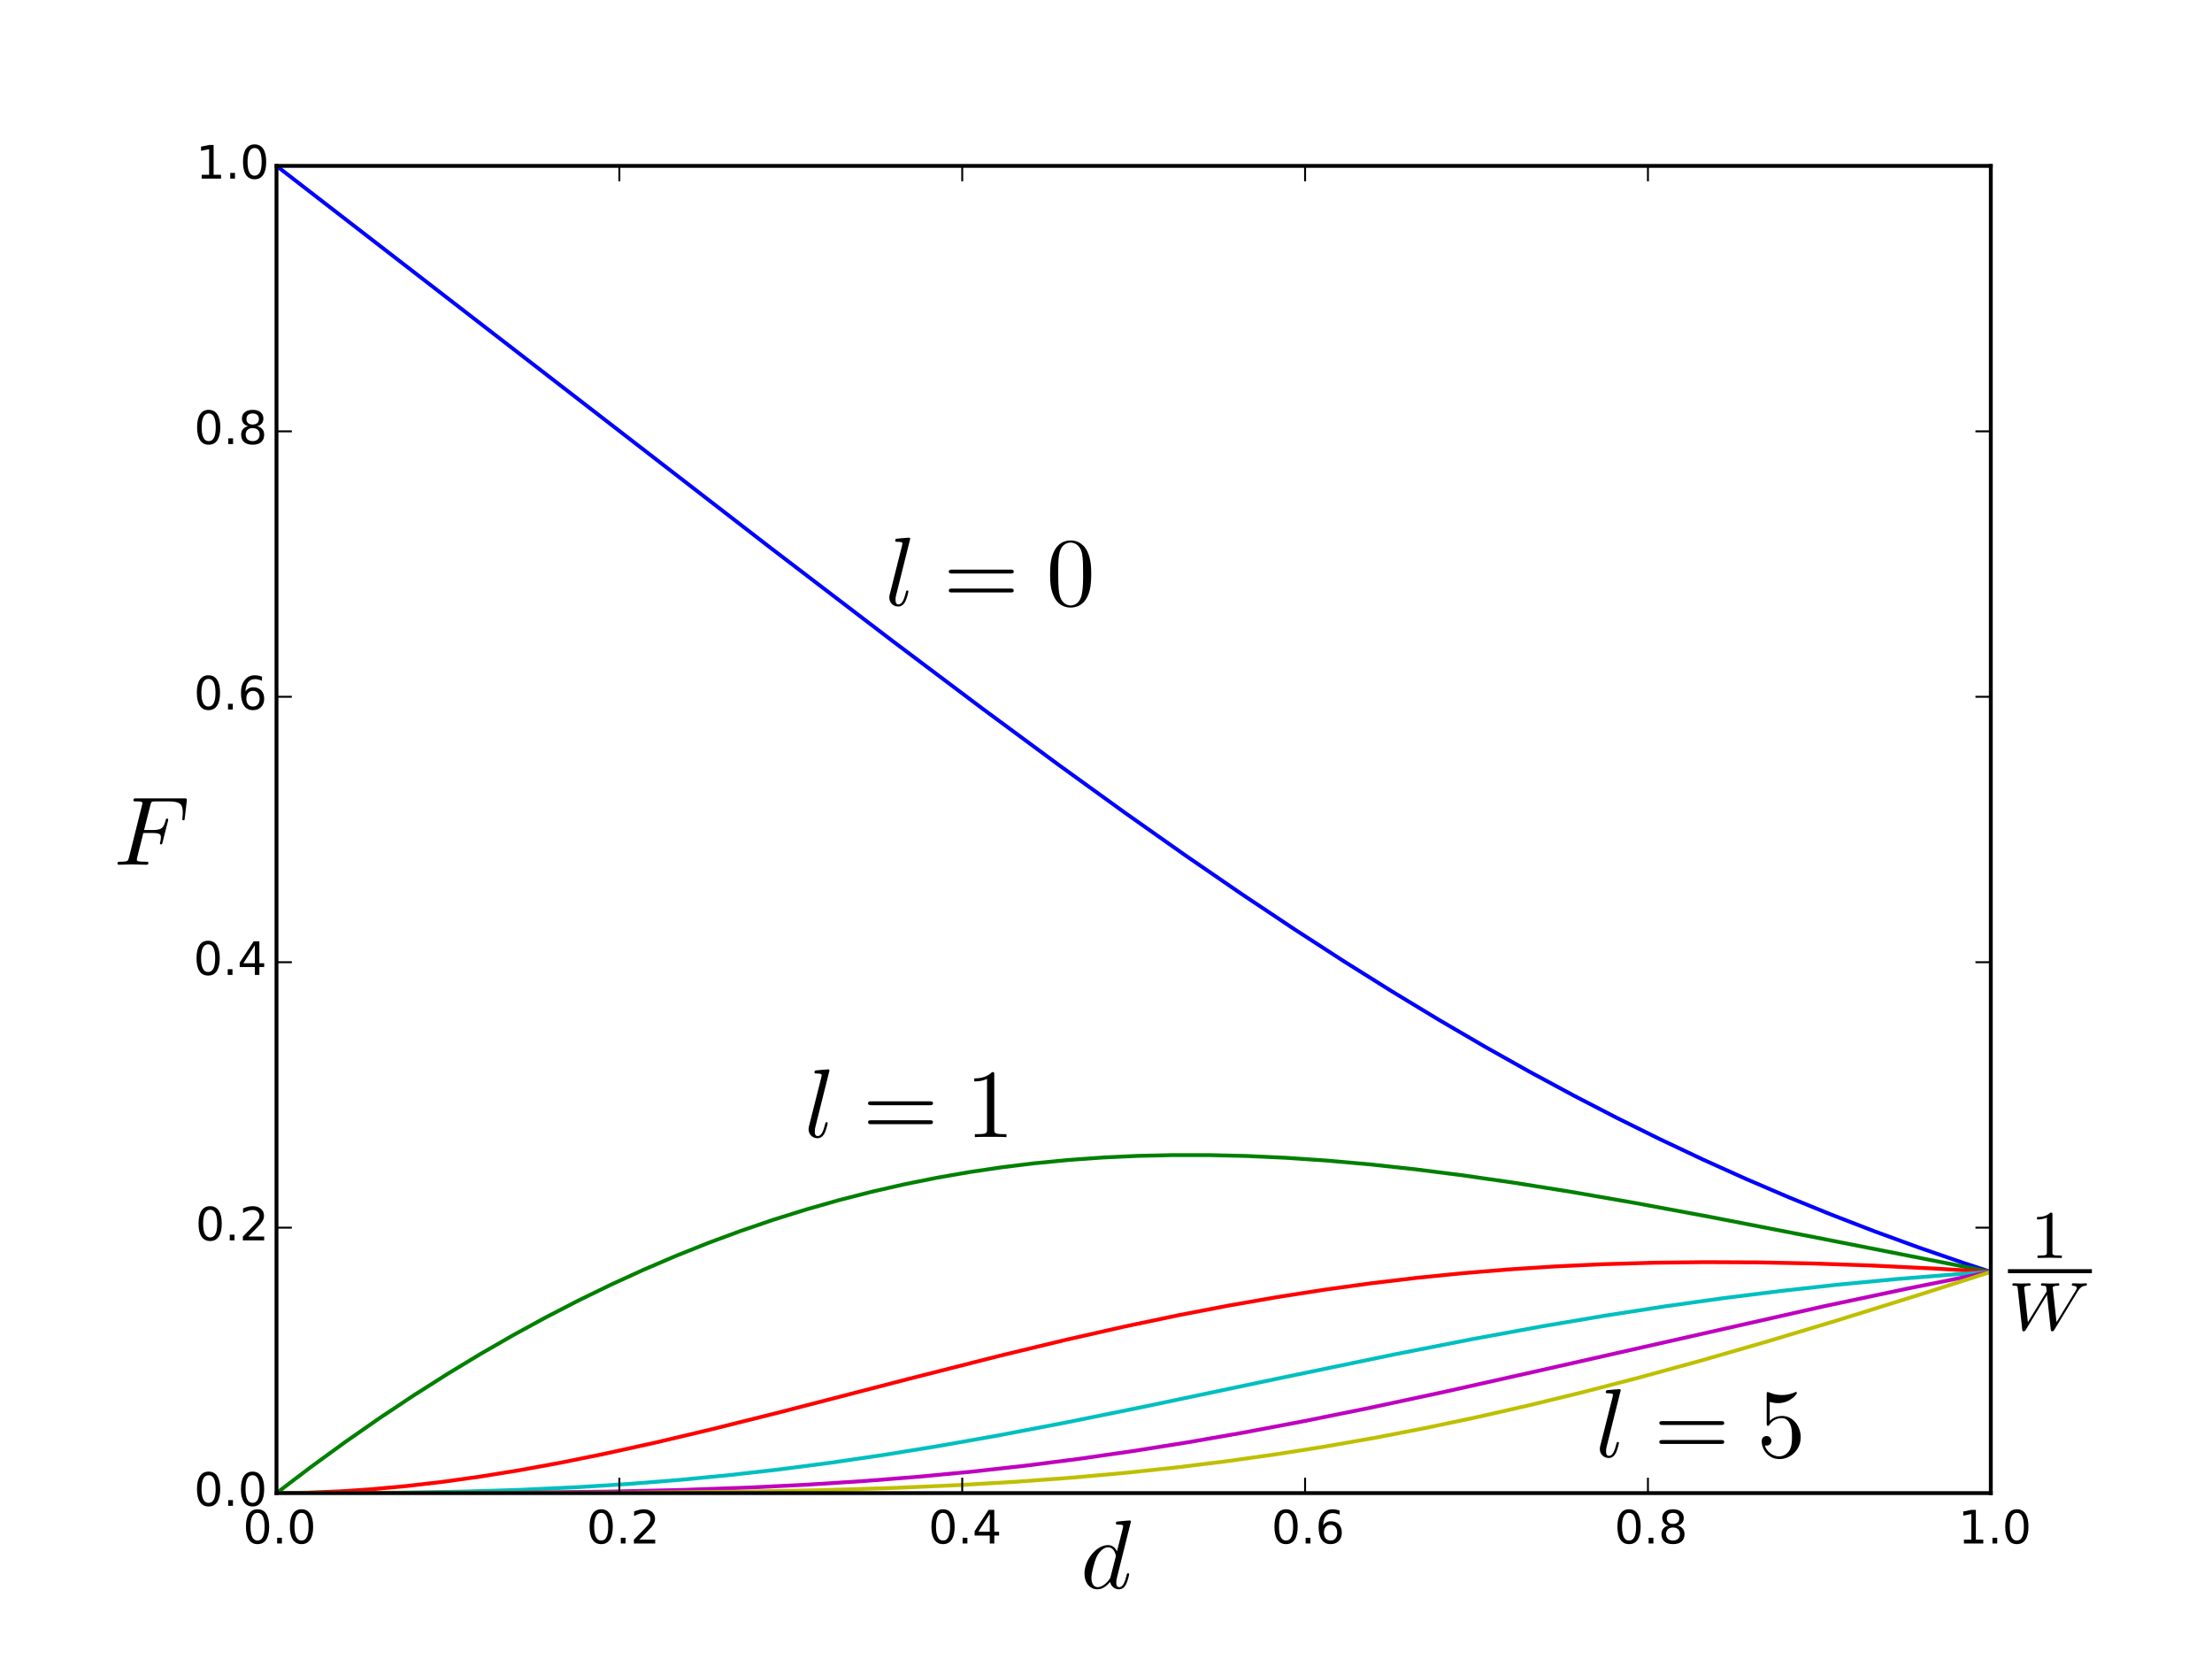 <?xml version="1.0" encoding="UTF-8" standalone="no"?>
<!-- Created with matplotlib (http://matplotlib.org/) -->

<svg
   xmlns:dc="http://purl.org/dc/elements/1.1/"
   xmlns:cc="http://creativecommons.org/ns#"
   xmlns:rdf="http://www.w3.org/1999/02/22-rdf-syntax-ns#"
   xmlns:svg="http://www.w3.org/2000/svg"
   xmlns="http://www.w3.org/2000/svg"
   xmlns:xlink="http://www.w3.org/1999/xlink"
   xmlns:sodipodi="http://sodipodi.sourceforge.net/DTD/sodipodi-0.dtd"
   xmlns:inkscape="http://www.inkscape.org/namespaces/inkscape"
   height="432pt"
   version="1.1"
   viewBox="0 0 576 432"
   width="576pt"
   id="svg9194"
   inkscape:version="0.91 r"
   sodipodi:docname="F_jk.svg">
  <sodipodi:namedview
     pagecolor="#ffffff"
     bordercolor="#666666"
     borderopacity="1"
     objecttolerance="10"
     gridtolerance="10"
     guidetolerance="10"
     inkscape:pageopacity="0"
     inkscape:pageshadow="2"
     inkscape:window-width="1855"
     inkscape:window-height="1056"
     id="namedview9516"
     showgrid="false"
     inkscape:zoom="1.1510127"
     inkscape:cx="326.29833"
     inkscape:cy="342.39404"
     inkscape:window-x="65"
     inkscape:window-y="24"
     inkscape:window-maximized="1"
     inkscape:current-layer="svg9194" />
  <defs
     id="defs9196">
    <style
       type="text/css"
       id="style9198">
*{stroke-linecap:butt;stroke-linejoin:round;}
  </style>
  </defs>
  <g
     id="figure_1">
    <g
       id="patch_1">
      <path
         d=" M0 432 L576 432 L576 0 L0 0 z "
         style="fill:#ffffff;"
         id="path9202" />
    </g>
    <g
       id="axes_1">
      <g
         id="patch_2">
        <path
           d=" M72 388.8 L518.4 388.8 L518.4 43.2 L72 43.2 z "
           style="fill:#ffffff;"
           id="path9206" />
      </g>
      <g
         id="line2d_1">
        <path
           clip-path="url(#p7ff5b81e1d)"
           d=" M72 43.2 L200.563 142.592 L232.258 166.795 L255.917 184.588 L275.558 199.088 L292.968 211.666 L308.592 222.686 L323.323 232.805 L337.162 242.04 L350.107 250.418 L362.606 258.248 L374.659 265.544 L386.712 272.578 L398.318 279.094 L409.925 285.352 L421.085 291.121 L432.245 296.645 L443.405 301.922 L454.565 306.954 L465.725 311.743 L476.885 316.292 L488.045 320.606 L499.651 324.85 L511.258 328.853 L517.954 331.056 L517.954 331.056"
           style="fill:none;stroke:#0000ff;stroke-linecap:square;"
           id="path9209" />
      </g>
      <g
         id="line2d_2">
        <path
           clip-path="url(#p7ff5b81e1d)"
           d=" M72 388.8 L80.928 382.026 L89.856 375.529 L98.784 369.308 L107.712 363.364 L116.64 357.696 L125.122 352.568 L133.603 347.689 L142.085 343.059 L150.566 338.678 L159.048 334.546 L167.53 330.663 L176.011 327.028 L184.493 323.639 L192.974 320.497 L201.456 317.599 L209.938 314.944 L218.419 312.529 L226.901 310.353 L235.382 308.412 L243.864 306.703 L252.346 305.222 L260.827 303.963 L269.309 302.922 L278.237 302.056 L287.165 301.416 L296.093 300.996 L305.467 300.782 L314.842 300.788 L324.662 301.019 L334.93 301.492 L345.643 302.219 L356.803 303.209 L368.41 304.468 L380.909 306.054 L394.301 307.985 L409.032 310.341 L425.549 313.212 L445.637 316.942 L473.314 322.33 L517.954 331.114 L517.954 331.114"
           style="fill:none;stroke:#008000;stroke-linecap:square;"
           id="path9212" />
      </g>
      <g
         id="line2d_3">
        <path
           clip-path="url(#p7ff5b81e1d)"
           d=" M72 388.8 L80.035 388.69 L88.517 388.344 L96.998 387.777 L105.926 386.956 L115.301 385.864 L125.122 384.488 L135.389 382.821 L146.102 380.857 L157.709 378.505 L170.654 375.649 L185.386 372.162 L203.242 367.697 L236.275 359.147 L260.381 353.024 L277.79 348.828 L292.968 345.398 L306.806 342.496 L319.752 340.002 L332.251 337.815 L344.75 335.857 L356.803 334.193 L368.856 332.754 L380.909 331.54 L392.962 330.548 L405.014 329.774 L417.514 329.193 L430.459 328.818 L443.851 328.659 L457.69 328.721 L471.974 329.006 L487.152 329.528 L503.669 330.321 L517.954 331.171 L517.954 331.171"
           style="fill:none;stroke:#ff0000;stroke-linecap:square;"
           id="path9215" />
      </g>
      <g
         id="line2d_4">
        <path
           clip-path="url(#p7ff5b81e1d)"
           d=" M72 388.8 L103.248 388.69 L120.658 388.401 L135.835 387.934 L150.12 387.272 L163.512 386.433 L176.904 385.368 L189.85 384.118 L202.795 382.65 L216.187 380.907 L230.026 378.876 L244.31 376.555 L259.934 373.785 L277.344 370.461 L297.878 366.304 L332.698 358.982 L363.053 352.691 L383.587 348.665 L401.443 345.392 L417.96 342.592 L433.584 340.168 L448.762 338.039 L463.939 336.137 L478.67 334.513 L493.848 333.067 L509.026 331.845 L517.954 331.229 L517.954 331.229"
           style="fill:none;stroke:#00bfbf;stroke-linecap:square;"
           id="path9218" />
      </g>
      <g
         id="line2d_5">
        <path
           clip-path="url(#p7ff5b81e1d)"
           d=" M72 388.8 L134.05 388.689 L158.155 388.413 L177.797 387.968 L194.76 387.366 L210.384 386.596 L225.115 385.652 L239.4 384.517 L253.238 383.197 L267.077 381.654 L280.915 379.886 L294.754 377.896 L309.038 375.618 L323.77 373.046 L339.394 370.095 L356.803 366.573 L376.445 362.364 L401.443 356.765 L475.099 340.117 L496.973 335.485 L517.061 331.46 L517.954 331.286 L517.954 331.286"
           style="fill:none;stroke:#bf00bf;stroke-linecap:square;"
           id="path9221" />
      </g>
      <g
         id="line2d_6">
        <path
           clip-path="url(#p7ff5b81e1d)"
           d=" M72 388.8 L165.298 388.691 L193.421 388.425 L214.848 388.011 L233.15 387.443 L249.667 386.714 L264.845 385.827 L279.13 384.776 L292.968 383.536 L306.36 382.113 L319.306 380.517 L332.251 378.697 L345.197 376.649 L358.142 374.373 L371.088 371.871 L384.48 369.051 L397.872 366.006 L412.157 362.525 L426.888 358.702 L442.512 354.416 L459.475 349.526 L478.224 343.883 L499.651 337.197 L517.954 331.344 L517.954 331.344"
           style="fill:none;stroke:#bfbf00;stroke-linecap:square;"
           id="path9224" />
      </g>
      <g
         id="patch_3">
        <path
           d=" M72 43.2 L518.4 43.2"
           style="fill:none;stroke:#000000;stroke-linecap:square;stroke-linejoin:miter;"
           id="path9227" />
      </g>
      <g
         id="patch_4">
        <path
           d=" M518.4 388.8 L518.4 43.2"
           style="fill:none;stroke:#000000;stroke-linecap:square;stroke-linejoin:miter;"
           id="path9230" />
      </g>
      <g
         id="patch_5">
        <path
           d=" M72 388.8 L518.4 388.8"
           style="fill:none;stroke:#000000;stroke-linecap:square;stroke-linejoin:miter;"
           id="path9233" />
      </g>
      <g
         id="patch_6">
        <path
           d=" M72 388.8 L72 43.2"
           style="fill:none;stroke:#000000;stroke-linecap:square;stroke-linejoin:miter;"
           id="path9236" />
      </g>
      <g
         id="matplotlib.axis_1">
        <g
           id="xtick_1">
          <g
             id="line2d_7">
            <defs
               id="defs9241">
              <path
                 d=" M0 0 L0 -4"
                 id="m93b0483c22"
                 style="stroke:#000000;stroke-width:0.5;" />
            </defs>
            <g
               id="g9244">
              <use
                 style="stroke:#000000;stroke-width:0.5;"
                 x="72.0"
                 xlink:href="#m93b0483c22"
                 y="388.8"
                 id="use9246" />
            </g>
          </g>
          <g
             id="line2d_8">
            <defs
               id="defs9249">
              <path
                 d=" M0 0 L0 4"
                 id="m741efc42ff"
                 style="stroke:#000000;stroke-width:0.5;" />
            </defs>
            <g
               id="g9252">
              <use
                 style="stroke:#000000;stroke-width:0.5;"
                 x="72.0"
                 xlink:href="#m741efc42ff"
                 y="43.2"
                 id="use9254" />
            </g>
          </g>
          <g
             id="text_1">
            <!-- 0.0 -->
            <defs
               id="defs9257">
              <path
                 d=" M31.781 66.406 Q24.172 66.406 20.328 58.906 Q16.5 51.422 16.5 36.375 Q16.5 21.391 20.328 13.891 Q24.172 6.391 31.781 6.391 Q39.453 6.391 43.281 13.891 Q47.125 21.391 47.125 36.375 Q47.125 51.422 43.281 58.906 Q39.453 66.406 31.781 66.406 M31.781 74.219 Q44.047 74.219 50.516 64.516 Q56.984 54.828 56.984 36.375 Q56.984 17.969 50.516 8.266 Q44.047 -1.422 31.781 -1.422 Q19.531 -1.422 13.062 8.266 Q6.594 17.969 6.594 36.375 Q6.594 54.828 13.062 64.516 Q19.531 74.219 31.781 74.219"
                 id="BitstreamVeraSans-Roman-30" />
              <path
                 d=" M10.688 12.406 L21 12.406 L21 0 L10.688 0 z "
                 id="BitstreamVeraSans-Roman-2e" />
            </defs>
            <g
               transform="translate(63.252 401.918)scale(0.12 -0.12)"
               id="g9261">
              <use
                 xlink:href="#BitstreamVeraSans-Roman-30"
                 id="use9263" />
              <use
                 x="63.623"
                 xlink:href="#BitstreamVeraSans-Roman-2e"
                 id="use9265" />
              <use
                 x="95.41"
                 xlink:href="#BitstreamVeraSans-Roman-30"
                 id="use9267" />
            </g>
          </g>
        </g>
        <g
           id="xtick_2">
          <g
             id="line2d_9">
            <g
               id="g9271">
              <use
                 style="stroke:#000000;stroke-width:0.5;"
                 x="161.28"
                 xlink:href="#m93b0483c22"
                 y="388.8"
                 id="use9273" />
            </g>
          </g>
          <g
             id="line2d_10">
            <g
               id="g9276">
              <use
                 style="stroke:#000000;stroke-width:0.5;"
                 x="161.28"
                 xlink:href="#m741efc42ff"
                 y="43.2"
                 id="use9278" />
            </g>
          </g>
          <g
             id="text_2">
            <!-- 0.2 -->
            <defs
               id="defs9281">
              <path
                 d=" M19.188 8.297 L53.609 8.297 L53.609 0 L7.328 0 L7.328 8.297 Q12.938 14.109 22.625 23.891 Q32.328 33.688 34.812 36.531 Q39.547 41.844 41.422 45.531 Q43.312 49.219 43.312 52.781 Q43.312 58.594 39.234 62.25 Q35.156 65.922 28.609 65.922 Q23.969 65.922 18.812 64.312 Q13.672 62.703 7.812 59.422 L7.812 69.391 Q13.766 71.781 18.938 73 Q24.125 74.219 28.422 74.219 Q39.75 74.219 46.484 68.547 Q53.219 62.891 53.219 53.422 Q53.219 48.922 51.531 44.891 Q49.859 40.875 45.406 35.406 Q44.188 33.984 37.641 27.219 Q31.109 20.453 19.188 8.297"
                 id="BitstreamVeraSans-Roman-32" />
            </defs>
            <g
               transform="translate(152.735 401.918)scale(0.12 -0.12)"
               id="g9284">
              <use
                 xlink:href="#BitstreamVeraSans-Roman-30"
                 id="use9286" />
              <use
                 x="63.623"
                 xlink:href="#BitstreamVeraSans-Roman-2e"
                 id="use9288" />
              <use
                 x="95.41"
                 xlink:href="#BitstreamVeraSans-Roman-32"
                 id="use9290" />
            </g>
          </g>
        </g>
        <g
           id="xtick_3">
          <g
             id="line2d_11">
            <g
               id="g9294">
              <use
                 style="stroke:#000000;stroke-width:0.5;"
                 x="250.56"
                 xlink:href="#m93b0483c22"
                 y="388.8"
                 id="use9296" />
            </g>
          </g>
          <g
             id="line2d_12">
            <g
               id="g9299">
              <use
                 style="stroke:#000000;stroke-width:0.5;"
                 x="250.56"
                 xlink:href="#m741efc42ff"
                 y="43.2"
                 id="use9301" />
            </g>
          </g>
          <g
             id="text_3">
            <!-- 0.4 -->
            <defs
               id="defs9304">
              <path
                 d=" M37.797 64.312 L12.891 25.391 L37.797 25.391 z  M35.203 72.906 L47.609 72.906 L47.609 25.391 L58.016 25.391 L58.016 17.188 L47.609 17.188 L47.609 0 L37.797 0 L37.797 17.188 L4.891 17.188 L4.891 26.703 z "
                 id="BitstreamVeraSans-Roman-34" />
            </defs>
            <g
               transform="translate(241.75 401.918)scale(0.12 -0.12)"
               id="g9307">
              <use
                 xlink:href="#BitstreamVeraSans-Roman-30"
                 id="use9309" />
              <use
                 x="63.623"
                 xlink:href="#BitstreamVeraSans-Roman-2e"
                 id="use9311" />
              <use
                 x="95.41"
                 xlink:href="#BitstreamVeraSans-Roman-34"
                 id="use9313" />
            </g>
          </g>
        </g>
        <g
           id="xtick_4">
          <g
             id="line2d_13">
            <g
               id="g9317">
              <use
                 style="stroke:#000000;stroke-width:0.5;"
                 x="339.84"
                 xlink:href="#m93b0483c22"
                 y="388.8"
                 id="use9319" />
            </g>
          </g>
          <g
             id="line2d_14">
            <g
               id="g9322">
              <use
                 style="stroke:#000000;stroke-width:0.5;"
                 x="339.84"
                 xlink:href="#m741efc42ff"
                 y="43.2"
                 id="use9324" />
            </g>
          </g>
          <g
             id="text_4">
            <!-- 0.6 -->
            <defs
               id="defs9327">
              <path
                 d=" M33.016 40.375 Q26.375 40.375 22.484 35.828 Q18.609 31.297 18.609 23.391 Q18.609 15.531 22.484 10.953 Q26.375 6.391 33.016 6.391 Q39.656 6.391 43.531 10.953 Q47.406 15.531 47.406 23.391 Q47.406 31.297 43.531 35.828 Q39.656 40.375 33.016 40.375 M52.594 71.297 L52.594 62.312 Q48.875 64.062 45.094 64.984 Q41.312 65.922 37.594 65.922 Q27.828 65.922 22.672 59.328 Q17.531 52.734 16.797 39.406 Q19.672 43.656 24.016 45.922 Q28.375 48.188 33.594 48.188 Q44.578 48.188 50.953 41.516 Q57.328 34.859 57.328 23.391 Q57.328 12.156 50.688 5.359 Q44.047 -1.422 33.016 -1.422 Q20.359 -1.422 13.672 8.266 Q6.984 17.969 6.984 36.375 Q6.984 53.656 15.188 63.938 Q23.391 74.219 37.203 74.219 Q40.922 74.219 44.703 73.484 Q48.484 72.75 52.594 71.297"
                 id="BitstreamVeraSans-Roman-36" />
            </defs>
            <g
               transform="translate(331.072 401.918)scale(0.12 -0.12)"
               id="g9330">
              <use
                 xlink:href="#BitstreamVeraSans-Roman-30"
                 id="use9332" />
              <use
                 x="63.623"
                 xlink:href="#BitstreamVeraSans-Roman-2e"
                 id="use9334" />
              <use
                 x="95.41"
                 xlink:href="#BitstreamVeraSans-Roman-36"
                 id="use9336" />
            </g>
          </g>
        </g>
        <g
           id="xtick_5">
          <g
             id="line2d_15">
            <g
               id="g9340">
              <use
                 style="stroke:#000000;stroke-width:0.5;"
                 x="429.12"
                 xlink:href="#m93b0483c22"
                 y="388.8"
                 id="use9342" />
            </g>
          </g>
          <g
             id="line2d_16">
            <g
               id="g9345">
              <use
                 style="stroke:#000000;stroke-width:0.5;"
                 x="429.12"
                 xlink:href="#m741efc42ff"
                 y="43.2"
                 id="use9347" />
            </g>
          </g>
          <g
             id="text_5">
            <!-- 0.8 -->
            <defs
               id="defs9350">
              <path
                 d=" M31.781 34.625 Q24.75 34.625 20.719 30.859 Q16.703 27.094 16.703 20.516 Q16.703 13.922 20.719 10.156 Q24.75 6.391 31.781 6.391 Q38.812 6.391 42.859 10.172 Q46.922 13.969 46.922 20.516 Q46.922 27.094 42.891 30.859 Q38.875 34.625 31.781 34.625 M21.922 38.812 Q15.578 40.375 12.031 44.719 Q8.5 49.078 8.5 55.328 Q8.5 64.062 14.719 69.141 Q20.953 74.219 31.781 74.219 Q42.672 74.219 48.875 69.141 Q55.078 64.062 55.078 55.328 Q55.078 49.078 51.531 44.719 Q48 40.375 41.703 38.812 Q48.828 37.156 52.797 32.312 Q56.781 27.484 56.781 20.516 Q56.781 9.906 50.312 4.234 Q43.844 -1.422 31.781 -1.422 Q19.734 -1.422 13.25 4.234 Q6.781 9.906 6.781 20.516 Q6.781 27.484 10.781 32.312 Q14.797 37.156 21.922 38.812 M18.312 54.391 Q18.312 48.734 21.844 45.562 Q25.391 42.391 31.781 42.391 Q38.141 42.391 41.719 45.562 Q45.312 48.734 45.312 54.391 Q45.312 60.062 41.719 63.234 Q38.141 66.406 31.781 66.406 Q25.391 66.406 21.844 63.234 Q18.312 60.062 18.312 54.391"
                 id="BitstreamVeraSans-Roman-38" />
            </defs>
            <g
               transform="translate(420.384 401.918)scale(0.12 -0.12)"
               id="g9353">
              <use
                 xlink:href="#BitstreamVeraSans-Roman-30"
                 id="use9355" />
              <use
                 x="63.623"
                 xlink:href="#BitstreamVeraSans-Roman-2e"
                 id="use9357" />
              <use
                 x="95.41"
                 xlink:href="#BitstreamVeraSans-Roman-38"
                 id="use9359" />
            </g>
          </g>
        </g>
        <g
           id="xtick_6">
          <g
             id="line2d_17">
            <g
               id="g9363">
              <use
                 style="stroke:#000000;stroke-width:0.5;"
                 x="518.4"
                 xlink:href="#m93b0483c22"
                 y="388.8"
                 id="use9365" />
            </g>
          </g>
          <g
             id="line2d_18">
            <g
               id="g9368">
              <use
                 style="stroke:#000000;stroke-width:0.5;"
                 x="518.4"
                 xlink:href="#m741efc42ff"
                 y="43.2"
                 id="use9370" />
            </g>
          </g>
          <g
             id="text_6">
            <!-- 1.0 -->
            <defs
               id="defs9373">
              <path
                 d=" M12.406 8.297 L28.516 8.297 L28.516 63.922 L10.984 60.406 L10.984 69.391 L28.422 72.906 L38.281 72.906 L38.281 8.297 L54.391 8.297 L54.391 0 L12.406 0 z "
                 id="BitstreamVeraSans-Roman-31" />
            </defs>
            <g
               transform="translate(509.916 401.918)scale(0.12 -0.12)"
               id="g9376">
              <use
                 xlink:href="#BitstreamVeraSans-Roman-31"
                 id="use9378" />
              <use
                 x="63.623"
                 xlink:href="#BitstreamVeraSans-Roman-2e"
                 id="use9380" />
              <use
                 x="95.41"
                 xlink:href="#BitstreamVeraSans-Roman-30"
                 id="use9382" />
            </g>
          </g>
        </g>
      </g>
      <g
         id="matplotlib.axis_2">
        <g
           id="ytick_1">
          <g
             id="line2d_19">
            <defs
               id="defs9387">
              <path
                 d=" M0 0 L4 0"
                 id="m728421d6d4"
                 style="stroke:#000000;stroke-width:0.5;" />
            </defs>
            <g
               id="g9390">
              <use
                 style="stroke:#000000;stroke-width:0.5;"
                 x="72.0"
                 xlink:href="#m728421d6d4"
                 y="388.8"
                 id="use9392" />
            </g>
          </g>
          <g
             id="line2d_20">
            <defs
               id="defs9395">
              <path
                 d=" M0 0 L-4 0"
                 id="mcb0005524f"
                 style="stroke:#000000;stroke-width:0.5;" />
            </defs>
            <g
               id="g9398">
              <use
                 style="stroke:#000000;stroke-width:0.5;"
                 x="518.4"
                 xlink:href="#mcb0005524f"
                 y="388.8"
                 id="use9400" />
            </g>
          </g>
          <g
             id="text_7">
            <!-- 0.0 -->
            <g
               transform="translate(50.504 392.111)scale(0.12 -0.12)"
               id="g9403">
              <use
                 xlink:href="#BitstreamVeraSans-Roman-30"
                 id="use9405" />
              <use
                 x="63.623"
                 xlink:href="#BitstreamVeraSans-Roman-2e"
                 id="use9407" />
              <use
                 x="95.41"
                 xlink:href="#BitstreamVeraSans-Roman-30"
                 id="use9409" />
            </g>
          </g>
        </g>
        <g
           id="ytick_2">
          <g
             id="line2d_21">
            <g
               id="g9413">
              <use
                 style="stroke:#000000;stroke-width:0.5;"
                 x="72.0"
                 xlink:href="#m728421d6d4"
                 y="319.68"
                 id="use9415" />
            </g>
          </g>
          <g
             id="line2d_22">
            <g
               id="g9418">
              <use
                 style="stroke:#000000;stroke-width:0.5;"
                 x="518.4"
                 xlink:href="#mcb0005524f"
                 y="319.68"
                 id="use9420" />
            </g>
          </g>
          <g
             id="text_8">
            <!-- 0.2 -->
            <g
               transform="translate(50.909 322.991)scale(0.12 -0.12)"
               id="g9423">
              <use
                 xlink:href="#BitstreamVeraSans-Roman-30"
                 id="use9425" />
              <use
                 x="63.623"
                 xlink:href="#BitstreamVeraSans-Roman-2e"
                 id="use9427" />
              <use
                 x="95.41"
                 xlink:href="#BitstreamVeraSans-Roman-32"
                 id="use9429" />
            </g>
          </g>
        </g>
        <g
           id="ytick_3">
          <g
             id="line2d_23">
            <g
               id="g9433">
              <use
                 style="stroke:#000000;stroke-width:0.5;"
                 x="72.0"
                 xlink:href="#m728421d6d4"
                 y="250.56"
                 id="use9435" />
            </g>
          </g>
          <g
             id="line2d_24">
            <g
               id="g9438">
              <use
                 style="stroke:#000000;stroke-width:0.5;"
                 x="518.4"
                 xlink:href="#mcb0005524f"
                 y="250.56"
                 id="use9440" />
            </g>
          </g>
          <g
             id="text_9">
            <!-- 0.4 -->
            <g
               transform="translate(50.381 253.871)scale(0.12 -0.12)"
               id="g9443">
              <use
                 xlink:href="#BitstreamVeraSans-Roman-30"
                 id="use9445" />
              <use
                 x="63.623"
                 xlink:href="#BitstreamVeraSans-Roman-2e"
                 id="use9447" />
              <use
                 x="95.41"
                 xlink:href="#BitstreamVeraSans-Roman-34"
                 id="use9449" />
            </g>
          </g>
        </g>
        <g
           id="ytick_4">
          <g
             id="line2d_25">
            <g
               id="g9453">
              <use
                 style="stroke:#000000;stroke-width:0.5;"
                 x="72.0"
                 xlink:href="#m728421d6d4"
                 y="181.44"
                 id="use9455" />
            </g>
          </g>
          <g
             id="line2d_26">
            <g
               id="g9458">
              <use
                 style="stroke:#000000;stroke-width:0.5;"
                 x="518.4"
                 xlink:href="#mcb0005524f"
                 y="181.44"
                 id="use9460" />
            </g>
          </g>
          <g
             id="text_10">
            <!-- 0.6 -->
            <g
               transform="translate(50.463 184.751)scale(0.12 -0.12)"
               id="g9463">
              <use
                 xlink:href="#BitstreamVeraSans-Roman-30"
                 id="use9465" />
              <use
                 x="63.623"
                 xlink:href="#BitstreamVeraSans-Roman-2e"
                 id="use9467" />
              <use
                 x="95.41"
                 xlink:href="#BitstreamVeraSans-Roman-36"
                 id="use9469" />
            </g>
          </g>
        </g>
        <g
           id="ytick_5">
          <g
             id="line2d_27">
            <g
               id="g9473">
              <use
                 style="stroke:#000000;stroke-width:0.5;"
                 x="72.0"
                 xlink:href="#m728421d6d4"
                 y="112.32"
                 id="use9475" />
            </g>
          </g>
          <g
             id="line2d_28">
            <g
               id="g9478">
              <use
                 style="stroke:#000000;stroke-width:0.5;"
                 x="518.4"
                 xlink:href="#mcb0005524f"
                 y="112.32"
                 id="use9480" />
            </g>
          </g>
          <g
             id="text_11">
            <!-- 0.8 -->
            <g
               transform="translate(50.529 115.631)scale(0.12 -0.12)"
               id="g9483">
              <use
                 xlink:href="#BitstreamVeraSans-Roman-30"
                 id="use9485" />
              <use
                 x="63.623"
                 xlink:href="#BitstreamVeraSans-Roman-2e"
                 id="use9487" />
              <use
                 x="95.41"
                 xlink:href="#BitstreamVeraSans-Roman-38"
                 id="use9489" />
            </g>
          </g>
        </g>
        <g
           id="ytick_6">
          <g
             id="line2d_29">
            <g
               id="g9493">
              <use
                 style="stroke:#000000;stroke-width:0.5;"
                 x="72.0"
                 xlink:href="#m728421d6d4"
                 y="43.2"
                 id="use9495" />
            </g>
          </g>
          <g
             id="line2d_30">
            <g
               id="g9498">
              <use
                 style="stroke:#000000;stroke-width:0.5;"
                 x="518.4"
                 xlink:href="#mcb0005524f"
                 y="43.2"
                 id="use9500" />
            </g>
          </g>
          <g
             id="text_12">
            <!-- 1.0 -->
            <g
               transform="translate(51.031 46.511)scale(0.12 -0.12)"
               id="g9503">
              <use
                 xlink:href="#BitstreamVeraSans-Roman-31"
                 id="use9505" />
              <use
                 x="63.623"
                 xlink:href="#BitstreamVeraSans-Roman-2e"
                 id="use9507" />
              <use
                 x="95.41"
                 xlink:href="#BitstreamVeraSans-Roman-30"
                 id="use9509" />
            </g>
          </g>
        </g>
      </g>
    </g>
  </g>
  <defs
     id="defs9511">
    <clipPath
       id="p7ff5b81e1d">
      <rect
         height="345.6"
         width="446.4"
         x="72.0"
         y="43.2"
         id="rect9514" />
    </clipPath>
  </defs>
  <g
     transform="matrix(0.48,0,0,0.48,-113.515,53.586)"
     id="g39342"
     style="stroke-linecap:butt;stroke-linejoin:round">
    <g
       style="font-style:normal;font-variant:normal;font-weight:normal;font-stretch:normal;letter-spacing:normal;word-spacing:normal;text-anchor:start;fill:none;fill-opacity:1;fill-rule:evenodd;stroke:#000000;stroke-linecap:butt;stroke-linejoin:miter;stroke-miterlimit:10.433;stroke-dasharray:none;stroke-dashoffset:0;stroke-opacity:1"
       id="content-9"
       transform="matrix(1.063,0,0,-1.063,-186.024,789.272)"
       xml:space="preserve"
       stroke-miterlimit="10.433"
       font-style="normal"
       font-variant="normal"
       font-weight="normal"
       font-stretch="normal"
       font-size-adjust="none"
       letter-spacing="normal"
       word-spacing="normal"><path
         style="fill:#000000;stroke-width:0;stroke-linecap:butt;stroke-linejoin:round"
         inkscape:connector-curvature="0"
         d="m 470.61,422.39 4.83,0 c 3.75,0 4.14,-0.8 4.14,-2.24 0,-0.36 0,-0.95 -0.34,-2.44 -0.11,-0.25 -0.16,-0.45 -0.16,-0.56 0,-0.39 0.3,-0.59 0.6,-0.59 0.5,0 0.5,0.15 0.75,1.05 l 2.75,10.81 c 0.14,0.54 0.14,0.65 0.14,0.79 0,0.1 -0.1,0.55 -0.6,0.55 -0.5,0 -0.54,-0.25 -0.75,-1.05 -1.04,-3.87 -2.18,-4.78 -6.42,-4.78 l -4.53,0 3.19,12.66 c 0.43,1.75 0.5,1.94 2.68,1.94 l 6.58,0 c 6.13,0 7.27,-1.64 7.27,-5.47 0,-1.16 0,-1.35 -0.14,-2.7 -0.11,-0.65 -0.11,-0.74 -0.11,-0.9 0,-0.25 0.15,-0.59 0.61,-0.59 0.54,0 0.59,0.3 0.69,1.25 l 1,8.61 c 0.15,1.34 -0.1,1.34 -1.35,1.34 l -24.4,0 c -1,0 -1.5,0 -1.5,-1 0,-0.54 0.45,-0.54 1.39,-0.54 1.84,0 3.23,0 3.23,-0.89 0,-0.21 0,-0.3 -0.25,-1.21 l -6.56,-26.34 c -0.5,-1.95 -0.61,-2.34 -4.55,-2.34 -0.84,0 -1.39,0 -1.39,-0.96 0,-0.59 0.59,-0.59 0.75,-0.59 1.44,0 5.13,0.16 6.58,0.16 1.64,0 5.78,-0.16 7.42,-0.16 0.45,0 1.05,0 1.05,0.95 0,0.39 -0.3,0.49 -0.3,0.55 -0.16,0.05 -0.25,0.05 -1.39,0.05 -1.11,0 -1.36,0 -2.59,0.09 -1.46,0.16 -1.6,0.36 -1.6,1 0,0.09 0,0.41 0.19,1.14 z"
         id="path39345" /></g>  </g>
  <g
     id="g39361"
     transform="matrix(0.48,0,0,0.48,87.321,-13.93)"
     style="stroke-linecap:butt;stroke-linejoin:round">
    <g
       word-spacing="normal"
       letter-spacing="normal"
       font-size-adjust="none"
       font-stretch="normal"
       font-weight="normal"
       font-variant="normal"
       font-style="normal"
       stroke-miterlimit="10.433"
       xml:space="preserve"
       transform="matrix(1.063,0,0,-1.063,-186.024,789.272)"
       id="g39363"
       style="font-style:normal;font-variant:normal;font-weight:normal;font-stretch:normal;letter-spacing:normal;word-spacing:normal;text-anchor:start;fill:none;fill-opacity:1;fill-rule:evenodd;stroke:#000000;stroke-linecap:butt;stroke-linejoin:miter;stroke-miterlimit:10.433;stroke-dasharray:none;stroke-dashoffset:0;stroke-opacity:1"><path
         id="path39365"
         d="m 468.38,440.23 0,0 0,0.01 0,0 0,0.01 0,0.02 0,0.01 -0.01,0.02 0,0.02 0,0.02 -0.01,0.02 0,0.02 -0.01,0.02 -0.01,0.02 0,0.03 -0.02,0.02 -0.01,0.03 -0.01,0.02 -0.02,0.03 -0.02,0.02 -0.02,0.02 -0.02,0.03 -0.01,0.01 -0.02,0.01 -0.01,0.01 -0.01,0.01 -0.02,0.01 -0.01,0.01 -0.02,0.01 -0.02,0.01 -0.02,0.01 -0.01,0.01 -0.02,0 -0.02,0.01 -0.02,0.01 -0.03,0 -0.02,0.01 -0.02,0.01 -0.02,0 -0.03,0 -0.02,0.01 -0.03,0 -0.03,0 -0.03,0.01 -0.03,0 -0.03,0 c -1.14,0 -4.78,-0.41 -6.08,-0.5 -0.39,-0.05 -0.93,-0.1 -0.93,-1.05 0,-0.55 0.48,-0.55 1.23,-0.55 2.39,0 2.45,-0.45 2.45,-0.84 l -0.15,-1 -6.28,-24.91 c -0.14,-0.54 -0.25,-0.9 -0.25,-1.7 0,-2.83 2.2,-4.58 4.53,-4.58 1.65,0 2.89,1 3.75,2.78 0.89,1.91 1.48,4.8 1.48,4.89 0,0.5 -0.43,0.5 -0.59,0.5 -0.5,0 -0.55,-0.2 -0.7,-0.9 -0.85,-3.24 -1.79,-6.17 -3.79,-6.17 -1.5,0 -1.5,1.59 -1.5,2.29 0,1.19 0.07,1.44 0.3,2.39 z"
         inkscape:connector-curvature="0"
         style="fill:#000000;stroke-width:0;stroke-linecap:butt;stroke-linejoin:round" /><path
         id="path39367"
         d="m 519.51,422.5 0.14,0 0.15,0 0.14,0 0.07,0.01 0.08,0 0.07,0.01 0.07,0.01 0.07,0.01 0.07,0.01 0.07,0.01 0.06,0.02 0.07,0.02 0.06,0.02 0.06,0.02 0.06,0.03 0.06,0.03 0.05,0.04 0.05,0.03 0.05,0.05 0.04,0.04 0.04,0.05 0.02,0.03 0.01,0.03 0.02,0.02 0.02,0.03 0.01,0.03 0.01,0.04 0.02,0.03 0.01,0.04 0.01,0.03 0,0.04 0.01,0.04 0.01,0.04 0,0.04 0.01,0.04 0,0.04 0,0.05 c 0,1 -0.95,1 -1.64,1 l -29.85,0 c -0.7,0 -1.64,0 -1.64,-1 0,-0.98 0.94,-0.98 1.69,-0.98 z"
         inkscape:connector-curvature="0"
         style="fill:#000000;stroke-width:0;stroke-linecap:butt;stroke-linejoin:round" /><path
         id="path39369"
         d="m 519.56,412.82 0.06,0 0.07,0 0.14,0.01 0.14,0 0.07,0 0.07,0.01 0.06,0.01 0.07,0 0.07,0.01 0.07,0.02 0.07,0.01 0.06,0.02 0.06,0.02 0.07,0.02 0.06,0.02 0.05,0.03 0.06,0.03 0.05,0.04 0.05,0.04 0.05,0.04 0.04,0.05 0.02,0.02 0.02,0.03 0.02,0.02 0.01,0.03 0.02,0.03 0.02,0.03 0.01,0.03 0.01,0.03 0.02,0.04 0.01,0.03 0.01,0.04 0,0.04 0.01,0.04 0.01,0.04 0,0.04 0.01,0.04 0,0.05 0,0.04 c 0,1 -0.95,1 -1.69,1 l -29.75,0 c -0.75,0 -1.69,0 -1.69,-1 0,-1 0.94,-1 1.64,-1 z"
         inkscape:connector-curvature="0"
         style="fill:#000000;stroke-width:0;stroke-linecap:butt;stroke-linejoin:round" /><path
         id="path39371"
         d="m 560.76,422.14 -0.01,0.74 -0.01,0.75 -0.02,0.75 -0.03,0.74 -0.04,0.75 -0.06,0.74 -0.08,0.74 -0.1,0.73 -0.11,0.73 -0.14,0.73 -0.16,0.72 -0.19,0.72 -0.22,0.72 -0.24,0.7 -0.28,0.7 -0.15,0.35 -0.16,0.34 c -2.28,4.8 -6.38,5.6 -8.47,5.6 -2.99,0 -6.63,-1.3 -8.67,-5.94 -1.6,-3.44 -1.85,-7.33 -1.85,-11.31 0,-3.74 0.21,-8.22 2.25,-12 2.14,-4.03 5.78,-5.03 8.22,-5.03 l 0,1.09 c -1.94,0 -4.89,1.25 -5.78,6.03 -0.55,2.98 -0.55,7.56 -0.55,10.52 0,3.18 0,6.46 0.41,9.15 0.94,5.94 4.67,6.38 5.92,6.38 1.64,0 4.94,-0.89 5.88,-5.83 0.5,-2.78 0.5,-6.58 0.5,-9.7 0,-3.75 0,-7.13 -0.55,-10.32 -0.75,-4.73 -3.59,-6.23 -5.83,-6.23 l 0,0 0,-1.09 c 2.69,0 6.47,1.04 8.67,5.78 1.6,3.43 1.85,7.31 1.85,11.25 z"
         inkscape:connector-curvature="0"
         style="fill:#000000;stroke-width:0;stroke-linecap:butt;stroke-linejoin:round" /></g>  </g>
  <g
     id="g39399"
     transform="matrix(0.48,0,0,0.48,66.298,124.521)"
     style="stroke-linecap:butt;stroke-linejoin:round"
     inkscape:transform-center-x="4.1702407"
     inkscape:transform-center-y="7.6454412">
    <g
       id="g39401"
       transform="matrix(1.063,0,0,-1.063,-186.024,789.272)"
       xml:space="preserve"
       stroke-miterlimit="10.433"
       font-style="normal"
       font-variant="normal"
       font-weight="normal"
       font-stretch="normal"
       font-size-adjust="none"
       letter-spacing="normal"
       word-spacing="normal"
       style="font-style:normal;font-variant:normal;font-weight:normal;font-stretch:normal;letter-spacing:normal;word-spacing:normal;text-anchor:start;fill:none;fill-opacity:1;fill-rule:evenodd;stroke:#000000;stroke-linecap:butt;stroke-linejoin:miter;stroke-miterlimit:10.433;stroke-dasharray:none;stroke-dashoffset:0;stroke-opacity:1"><path
         d="m 468.38,440.23 0,0 0,0.01 0,0 0,0.01 0,0.02 0,0.01 -0.01,0.02 0,0.02 0,0.02 -0.01,0.02 0,0.02 -0.01,0.02 -0.01,0.02 0,0.03 -0.02,0.02 -0.01,0.03 -0.01,0.02 -0.02,0.03 -0.02,0.02 -0.02,0.02 -0.02,0.03 -0.01,0.01 -0.02,0.01 -0.01,0.01 -0.01,0.01 -0.02,0.01 -0.01,0.01 -0.02,0.01 -0.02,0.01 -0.02,0.01 -0.01,0.01 -0.02,0 -0.02,0.01 -0.02,0.01 -0.03,0 -0.02,0.01 -0.02,0.01 -0.02,0 -0.03,0 -0.02,0.01 -0.03,0 -0.03,0 -0.03,0.01 -0.03,0 -0.03,0 c -1.14,0 -4.78,-0.41 -6.08,-0.5 -0.39,-0.05 -0.93,-0.1 -0.93,-1.05 0,-0.55 0.48,-0.55 1.23,-0.55 2.39,0 2.45,-0.45 2.45,-0.84 l -0.15,-1 -6.28,-24.91 c -0.14,-0.54 -0.25,-0.9 -0.25,-1.7 0,-2.83 2.2,-4.58 4.53,-4.58 1.65,0 2.89,1 3.75,2.78 0.89,1.91 1.48,4.8 1.48,4.89 0,0.5 -0.43,0.5 -0.59,0.5 -0.5,0 -0.55,-0.2 -0.7,-0.9 -0.85,-3.24 -1.79,-6.17 -3.79,-6.17 -1.5,0 -1.5,1.59 -1.5,2.29 0,1.19 0.07,1.44 0.3,2.39 z"
         id="path39403"
         inkscape:connector-curvature="0"
         style="fill:#000000;stroke-width:0;stroke-linecap:butt;stroke-linejoin:round" /><path
         d="m 519.51,422.5 0.14,0 0.15,0 0.14,0 0.07,0.01 0.08,0 0.07,0.01 0.07,0.01 0.07,0.01 0.07,0.01 0.07,0.01 0.06,0.02 0.07,0.02 0.06,0.02 0.06,0.02 0.06,0.03 0.06,0.03 0.05,0.04 0.05,0.03 0.05,0.05 0.04,0.04 0.04,0.05 0.02,0.03 0.01,0.03 0.02,0.02 0.02,0.03 0.01,0.03 0.01,0.04 0.02,0.03 0.01,0.04 0.01,0.03 0,0.04 0.01,0.04 0.01,0.04 0,0.04 0.01,0.04 0,0.04 0,0.05 c 0,1 -0.95,1 -1.64,1 l -29.85,0 c -0.7,0 -1.64,0 -1.64,-1 0,-0.98 0.94,-0.98 1.69,-0.98 z"
         id="path39405"
         inkscape:connector-curvature="0"
         style="fill:#000000;stroke-width:0;stroke-linecap:butt;stroke-linejoin:round" /><path
         d="m 519.56,412.82 0.06,0 0.07,0 0.14,0.01 0.14,0 0.07,0 0.07,0.01 0.06,0.01 0.07,0 0.07,0.01 0.07,0.02 0.07,0.01 0.06,0.02 0.06,0.02 0.07,0.02 0.06,0.02 0.05,0.03 0.06,0.03 0.05,0.04 0.05,0.04 0.05,0.04 0.04,0.05 0.02,0.02 0.02,0.03 0.02,0.02 0.01,0.03 0.02,0.03 0.02,0.03 0.01,0.03 0.01,0.03 0.02,0.04 0.01,0.03 0.01,0.04 0,0.04 0.01,0.04 0.01,0.04 0,0.04 0.01,0.04 0,0.05 0,0.04 c 0,1 -0.95,1 -1.69,1 l -29.75,0 c -0.75,0 -1.69,0 -1.69,-1 0,-1 0.94,-1 1.64,-1 z"
         id="path39407"
         inkscape:connector-curvature="0"
         style="fill:#000000;stroke-width:0;stroke-linecap:butt;stroke-linejoin:round" /><path
         d="m 552.48,438.09 0,0.05 0,0.06 0,0.05 0,0.05 0,0.05 0,0.05 0,0.04 -0.01,0.05 0,0.04 0,0.04 0,0.04 0,0.04 0,0.04 0,0.03 -0.01,0.04 0,0.03 -0.01,0.07 -0.01,0.06 -0.01,0.05 -0.01,0.05 -0.02,0.05 -0.02,0.04 -0.02,0.04 -0.03,0.03 -0.02,0.03 -0.04,0.03 -0.03,0.03 -0.04,0.02 -0.05,0.02 -0.02,0.01 -0.02,0.01 -0.03,0 -0.03,0.01 -0.02,0.01 -0.03,0 -0.04,0.01 -0.03,0 -0.03,0.01 -0.04,0 -0.03,0 -0.04,0.01 -0.04,0 -0.04,0 -0.04,0 -0.04,0 -0.05,0 -0.04,0.01 -0.05,0 -0.05,0 -0.05,0 -0.05,0 c -3.1,-3.19 -7.47,-3.19 -9.07,-3.19 l 0,-1.55 c 1,0 3.94,0 6.52,1.3 l 0,-25.81 c 0,-1.8 -0.14,-2.39 -4.63,-2.39 l -1.59,0 0,-1.55 c 1.75,0.16 6.08,0.16 8.06,0.16 2,0 6.33,0 8.08,-0.16 l 0,1.55 -1.59,0 c -4.49,0 -4.64,0.54 -4.64,2.39 z"
         id="path39409"
         inkscape:connector-curvature="0"
         style="fill:#000000;stroke-width:0;stroke-linecap:butt;stroke-linejoin:round" /></g>  </g>
  <g
     id="g39449"
     transform="matrix(0.48,0,0,0.48,272.342,207.788)"
     style="stroke-linecap:butt;stroke-linejoin:round">
    <g
       word-spacing="normal"
       letter-spacing="normal"
       font-size-adjust="none"
       font-stretch="normal"
       font-weight="normal"
       font-variant="normal"
       font-style="normal"
       stroke-miterlimit="10.433"
       xml:space="preserve"
       transform="matrix(1.063,0,0,-1.063,-186.024,789.272)"
       id="g39451"
       style="font-style:normal;font-variant:normal;font-weight:normal;font-stretch:normal;letter-spacing:normal;word-spacing:normal;text-anchor:start;fill:none;fill-opacity:1;fill-rule:evenodd;stroke:#000000;stroke-linecap:butt;stroke-linejoin:miter;stroke-miterlimit:10.433;stroke-dasharray:none;stroke-dashoffset:0;stroke-opacity:1"><path
         id="path39453"
         d="m 468.38,440.23 0,0 0,0.01 0,0 0,0.01 0,0.02 0,0.01 -0.01,0.02 0,0.02 0,0.02 -0.01,0.02 0,0.02 -0.01,0.02 -0.01,0.02 0,0.03 -0.02,0.02 -0.01,0.03 -0.01,0.02 -0.02,0.03 -0.02,0.02 -0.02,0.02 -0.02,0.03 -0.01,0.01 -0.02,0.01 -0.01,0.01 -0.01,0.01 -0.02,0.01 -0.01,0.01 -0.02,0.01 -0.02,0.01 -0.02,0.01 -0.01,0.01 -0.02,0 -0.02,0.01 -0.02,0.01 -0.03,0 -0.02,0.01 -0.02,0.01 -0.02,0 -0.03,0 -0.02,0.01 -0.03,0 -0.03,0 -0.03,0.01 -0.03,0 -0.03,0 c -1.14,0 -4.78,-0.41 -6.08,-0.5 -0.39,-0.05 -0.93,-0.1 -0.93,-1.05 0,-0.55 0.48,-0.55 1.23,-0.55 2.39,0 2.45,-0.45 2.45,-0.84 l -0.15,-1 -6.28,-24.91 c -0.14,-0.54 -0.25,-0.9 -0.25,-1.7 0,-2.83 2.2,-4.58 4.53,-4.58 1.65,0 2.89,1 3.75,2.78 0.89,1.91 1.48,4.8 1.48,4.89 0,0.5 -0.43,0.5 -0.59,0.5 -0.5,0 -0.55,-0.2 -0.7,-0.9 -0.85,-3.24 -1.79,-6.17 -3.79,-6.17 -1.5,0 -1.5,1.59 -1.5,2.29 0,1.19 0.07,1.44 0.3,2.39 z"
         inkscape:connector-curvature="0"
         style="fill:#000000;stroke-width:0;stroke-linecap:butt;stroke-linejoin:round" /><path
         id="path39455"
         d="m 519.51,422.5 0.14,0 0.15,0 0.14,0 0.07,0.01 0.08,0 0.07,0.01 0.07,0.01 0.07,0.01 0.07,0.01 0.07,0.01 0.06,0.02 0.07,0.02 0.06,0.02 0.06,0.02 0.06,0.03 0.06,0.03 0.05,0.04 0.05,0.03 0.05,0.05 0.04,0.04 0.04,0.05 0.02,0.03 0.01,0.03 0.02,0.02 0.02,0.03 0.01,0.03 0.01,0.04 0.02,0.03 0.01,0.04 0.01,0.03 0,0.04 0.01,0.04 0.01,0.04 0,0.04 0.01,0.04 0,0.04 0,0.05 c 0,1 -0.95,1 -1.64,1 l -29.85,0 c -0.7,0 -1.64,0 -1.64,-1 0,-0.98 0.94,-0.98 1.69,-0.98 z"
         inkscape:connector-curvature="0"
         style="fill:#000000;stroke-width:0;stroke-linecap:butt;stroke-linejoin:round" /><path
         id="path39457"
         d="m 519.56,412.82 0.06,0 0.07,0 0.14,0.01 0.14,0 0.07,0 0.07,0.01 0.06,0.01 0.07,0 0.07,0.01 0.07,0.02 0.07,0.01 0.06,0.02 0.06,0.02 0.07,0.02 0.06,0.02 0.05,0.03 0.06,0.03 0.05,0.04 0.05,0.04 0.05,0.04 0.04,0.05 0.02,0.02 0.02,0.03 0.02,0.02 0.01,0.03 0.02,0.03 0.02,0.03 0.01,0.03 0.01,0.03 0.02,0.04 0.01,0.03 0.01,0.04 0,0.04 0.01,0.04 0.01,0.04 0,0.04 0.01,0.04 0,0.05 0,0.04 c 0,1 -0.95,1 -1.69,1 l -29.75,0 c -0.75,0 -1.69,0 -1.69,-1 0,-1 0.94,-1 1.64,-1 z"
         inkscape:connector-curvature="0"
         style="fill:#000000;stroke-width:0;stroke-linecap:butt;stroke-linejoin:round" /><path
         id="path39459"
         d="m 560.21,416.21 -0.01,0.56 -0.04,0.54 -0.05,0.54 -0.09,0.53 -0.1,0.53 -0.12,0.51 -0.15,0.5 -0.16,0.5 -0.19,0.48 -0.2,0.47 -0.23,0.46 -0.24,0.44 -0.26,0.43 -0.27,0.41 -0.3,0.4 -0.31,0.38 -0.32,0.36 -0.34,0.35 -0.36,0.32 -0.37,0.31 -0.38,0.29 -0.4,0.26 -0.41,0.25 -0.42,0.22 -0.43,0.2 -0.45,0.17 -0.45,0.15 -0.47,0.13 -0.47,0.09 -0.49,0.07 -0.49,0.05 -0.5,0.01 c -2.39,0 -4.53,-0.8 -6.33,-2.53 l 0,9.7 c 1,-0.29 2.64,-0.64 4.24,-0.64 6.12,0 9.61,4.53 9.61,5.19 0,0.3 -0.14,0.55 -0.5,0.55 -0.05,0 -0.14,0 -0.39,-0.16 -1,-0.45 -3.44,-1.44 -6.78,-1.44 -1.99,0 -4.29,0.35 -6.63,1.39 -0.39,0.14 -0.5,0.14 -0.59,0.14 -0.5,0 -0.5,-0.39 -0.5,-1.18 l 0,-14.75 c 0,-0.89 0,-1.3 0.7,-1.3 0.34,0 0.44,0.16 0.64,0.45 0.55,0.8 2.39,3.49 6.42,3.49 2.6,0 3.85,-2.3 4.24,-3.19 0.81,-1.84 0.9,-3.78 0.9,-6.28 0,-1.74 0,-4.74 -1.2,-6.83 -1.19,-1.94 -3.03,-3.23 -5.33,-3.23 -3.64,0 -6.47,2.64 -7.33,5.57 0.16,-0.04 0.32,-0.09 0.86,-0.09 1.64,0 2.49,1.25 2.49,2.44 0,1.2 -0.85,2.44 -2.49,2.44 -0.7,0 -2.45,-0.35 -2.45,-2.65 0,-4.28 3.44,-9.1 9.03,-9.1 5.77,0 10.86,4.78 10.86,11.1 z"
         inkscape:connector-curvature="0"
         style="fill:#000000;stroke-width:0;stroke-linecap:butt;stroke-linejoin:round" /></g>  </g>
  <g
     id="g38681"
     transform="matrix(0.48,0,0,0.48,376.424,165.964)"
     style="stroke-linecap:butt;stroke-linejoin:round">
    <g
       id="g38683"
       transform="matrix(1.063,0,0,-1.063,-186.024,789.272)"
       xml:space="preserve"
       stroke-miterlimit="10.433"
       font-style="normal"
       font-variant="normal"
       font-weight="normal"
       font-stretch="normal"
       font-size-adjust="none"
       letter-spacing="normal"
       word-spacing="normal"
       style="font-style:normal;font-variant:normal;font-weight:normal;font-stretch:normal;letter-spacing:normal;word-spacing:normal;text-anchor:start;fill:none;fill-opacity:1;fill-rule:evenodd;stroke:#000000;stroke-linecap:butt;stroke-linejoin:miter;stroke-miterlimit:10.433;stroke-dasharray:none;stroke-dashoffset:0;stroke-opacity:1"><path
         d="m 484.71,447.92 0,0.04 0,0.04 0,0.05 0,0.04 0,0.03 0,0.04 0,0.04 0,0.03 -0.01,0.04 0,0.03 0,0.03 0,0.03 0,0.03 -0.01,0.03 0,0.03 0,0.02 -0.01,0.03 0,0.02 -0.01,0.03 0,0.02 -0.02,0.04 -0.01,0.04 -0.02,0.03 -0.02,0.03 -0.02,0.03 -0.02,0.03 -0.03,0.02 -0.03,0.02 -0.04,0.02 -0.03,0.01 -0.04,0.01 -0.05,0.02 -0.02,0 -0.03,0 -0.02,0.01 -0.03,0 -0.02,0.01 -0.03,0 -0.03,0 -0.03,0 -0.04,0 -0.03,0.01 -0.03,0 -0.04,0 -0.04,0 -0.03,0 -0.04,0 -0.04,0 -0.04,0 -0.05,0 -0.04,0 -0.05,0 c -2.23,-2.2 -5.39,-2.23 -6.82,-2.23 l 0,-1.25 c 0.84,0 3.14,0 5.04,0.97 l 0,-17.77 c 0,-1.16 0,-1.61 -3.48,-1.61 l -1.31,0 0,-1.25 c 0.62,0.03 4.9,0.14 6.2,0.14 1.08,0 5.47,-0.11 6.23,-0.14 l 0,1.25 -1.32,0 c -3.49,0 -3.49,0.45 -3.49,1.61 z"
         id="path38685"
         inkscape:connector-curvature="0"
         style="fill:#000000;stroke-width:0;stroke-linecap:butt;stroke-linejoin:round" /><polyline
         points="462,418 504.84,418 504.84,420.04 462,420.04 "
         id="polyline38687"
         style="fill:#000000;fill-rule:nonzero;stroke-width:0;stroke-linecap:butt;stroke-linejoin:round" /><path
         d="m 497.61,408.73 0.63,0.9 c 0.73,0.94 1.58,1.82 3.28,1.96 0.39,0.03 0.8,0.06 0.8,0.76 0,0.25 -0.21,0.49 -0.49,0.49 -0.79,0 -1.81,-0.14 -2.64,-0.14 -1.22,0 -2.72,0.14 -3.87,0.14 -0.18,0 -0.74,0 -0.74,-0.77 0,-0.45 0.5,-0.48 0.63,-0.48 0.78,-0.04 1.92,-0.25 1.92,-1.22 0,-0.39 -0.38,-1.02 -0.52,-1.25 l -9.82,-16.14 -1.93,17.59 c 0,0.98 2.02,1.02 2.44,1.02 0.45,0 0.94,0 0.94,0.76 0,0.03 -0.03,0.49 -0.58,0.49 -0.67,0 -1.5,-0.07 -2.17,-0.11 -0.69,-0.03 -1.6,-0.03 -2.3,-0.03 -0.8,0 -2.86,0.14 -3.65,0.14 -0.18,0 -0.71,0 -0.71,-0.77 0,-0.48 0.46,-0.48 0.91,-0.48 1.5,0 1.67,-0.25 1.78,-0.6 0.03,-0.2 0.11,-1.19 0.25,-2.26 l -9.59,-15.75 -1.85,17.07 c 0,0.15 -0.06,0.49 -0.06,0.52 0,1.02 2.16,1.02 2.44,1.02 0.45,0 0.93,0 0.93,0.76 0,0.14 -0.1,0.49 -0.56,0.49 -1,0 -3.48,-0.14 -4.48,-0.14 -1.16,0 -2.63,0.14 -3.66,0.14 -0.36,0 -0.7,-0.14 -0.7,-0.74 0,-0.51 0.42,-0.51 0.97,-0.51 1.64,0 1.64,-0.22 1.75,-1.08 l 2.33,-21.22 c 0.07,-0.7 0.1,-0.95 0.73,-0.95 0.59,0 0.84,0.31 1.05,0.7 l 10.87,17.91 1.91,-17.71 c 0.08,-0.72 0.25,-0.9 0.78,-0.9 0.58,0 0.8,0.31 1.03,0.73 z"
         id="path38689"
         inkscape:connector-curvature="0"
         style="fill:#000000;stroke-width:0;stroke-linecap:butt;stroke-linejoin:round" /></g>  </g>
  <g
     transform="matrix(0.48,0,0,0.48,138.243,241.983)"
     id="g38745"
     style="stroke-linecap:butt;stroke-linejoin:round"
     inkscape:transform-center-x="77.16041"
     inkscape:transform-center-y="-155.30375">
    <g
       style="font-style:normal;font-variant:normal;font-weight:normal;font-stretch:normal;letter-spacing:normal;word-spacing:normal;text-anchor:start;fill:none;fill-opacity:1;fill-rule:evenodd;stroke:#000000;stroke-linecap:butt;stroke-linejoin:miter;stroke-miterlimit:10.433;stroke-dasharray:none;stroke-dashoffset:0;stroke-opacity:1"
       word-spacing="normal"
       letter-spacing="normal"
       font-size-adjust="none"
       font-stretch="normal"
       font-weight="normal"
       font-variant="normal"
       font-style="normal"
       stroke-miterlimit="10.433"
       xml:space="preserve"
       transform="matrix(1.063,0,0,-1.063,-186.024,789.272)"
       id="g38747"><path
         style="fill:#000000;stroke-width:0;stroke-linecap:butt;stroke-linejoin:round"
         inkscape:connector-curvature="0"
         id="path38749"
         d="m 481.22,440.23 0,0 0,0.01 0,0 0,0.01 0,0.02 0,0.01 0,0.02 0,0.02 -0.01,0.02 0,0.02 -0.01,0.02 0,0.02 -0.01,0.02 -0.01,0.03 -0.01,0.02 -0.01,0.03 -0.02,0.02 -0.01,0.03 -0.02,0.02 -0.02,0.02 -0.02,0.03 -0.02,0.01 -0.01,0.01 -0.01,0.01 -0.02,0.01 -0.01,0.01 -0.02,0.01 -0.01,0.01 -0.02,0.01 -0.01,0.01 -0.02,0.01 -0.02,0 -0.02,0.01 -0.02,0.01 -0.02,0 -0.02,0.01 -0.03,0.01 -0.02,0 -0.02,0 -0.03,0.01 -0.03,0 -0.02,0 -0.03,0.01 -0.03,0 -0.03,0 c -0.75,0 -5.48,-0.46 -6.33,-0.55 -0.4,-0.05 -0.7,-0.3 -0.7,-0.95 0,-0.6 0.45,-0.6 1.2,-0.6 2.39,0 2.49,-0.34 2.49,-0.84 l -0.14,-1 -3,-11.81 c -0.89,1.84 -2.35,3.18 -4.58,3.18 l 0.05,-1.09 c 3.23,0 3.93,-4.08 3.93,-4.37 0,-0.32 -0.09,-0.61 -0.14,-0.86 l -2.5,-9.77 c -0.25,-0.89 -0.25,-0.98 -1,-1.84 -2.18,-2.74 -4.23,-3.53 -5.62,-3.53 -2.49,0 -3.19,2.73 -3.19,4.68 0,2.49 1.59,8.61 2.74,10.91 1.54,2.94 3.79,4.78 5.78,4.78 l -0.05,1.09 c -5.83,0 -12,-7.31 -12,-14.59 0,-4.69 2.73,-7.97 6.62,-7.97 0.99,0 3.49,0.21 6.47,3.74 0.41,-2.1 2.14,-3.74 4.53,-3.74 1.75,0 2.9,1.14 3.69,2.74 0.85,1.79 1.5,4.84 1.5,4.93 0,0.5 -0.45,0.5 -0.59,0.5 -0.5,0 -0.55,-0.2 -0.7,-0.9 -0.85,-3.24 -1.75,-6.17 -3.79,-6.17 -1.34,0 -1.5,1.29 -1.5,2.29 0,1.19 0.1,1.55 0.3,2.39 z" /></g>  </g>
</svg>
